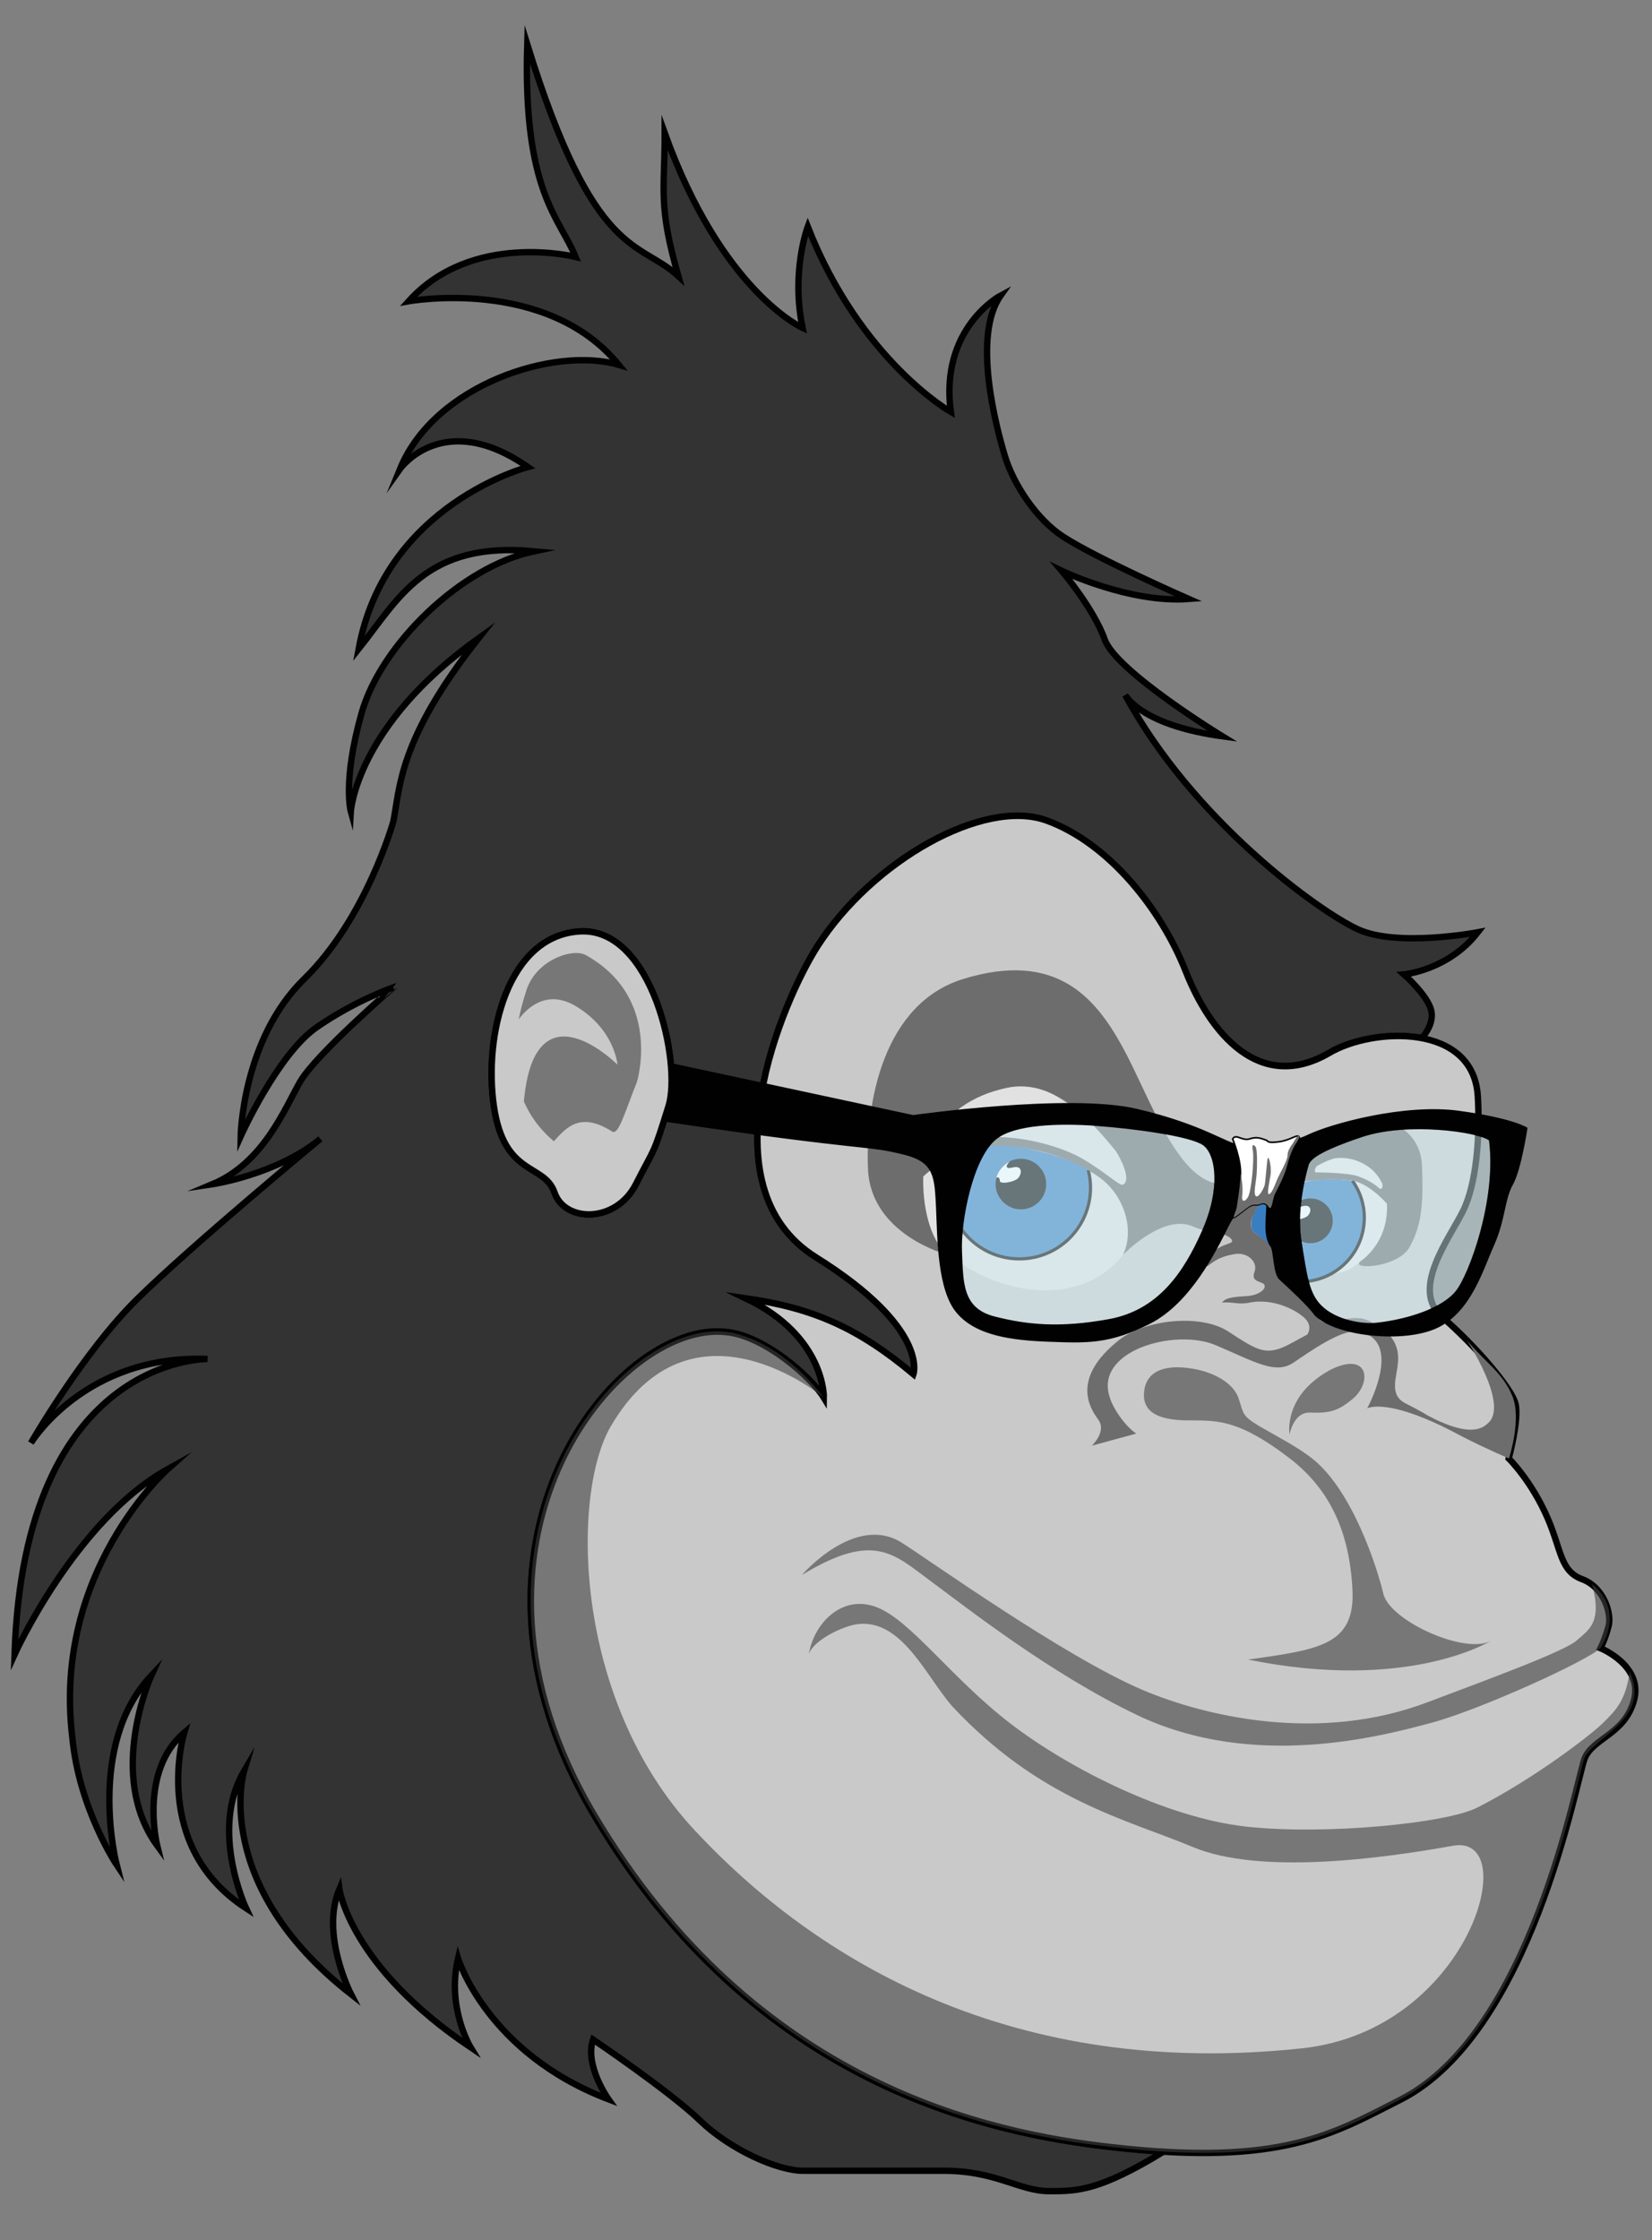 <?xml version="1.0" encoding="utf-8"?>
<!-- Generator: Adobe Illustrator 16.0.0, SVG Export Plug-In . SVG Version: 6.00 Build 0)  -->
<!DOCTYPE svg PUBLIC "-//W3C//DTD SVG 1.1//EN" "http://www.w3.org/Graphics/SVG/1.1/DTD/svg11.dtd">
<svg version="1.1" id="Layer_1" xmlns="http://www.w3.org/2000/svg" xmlns:xlink="http://www.w3.org/1999/xlink" x="0px" y="0px"
	 width="737.9px" height="1000px" viewBox="0 0 737.9 1000" style="enable-background:new 0 0 737.9 1000;" xml:space="preserve">
<rect x="0" y="0" width="737.9" height="1000" fill="#808080" stroke="none"/>
<style type="text/css">
<![CDATA[
	.st0{fill:#404040;fill-opacity:0.59;}
	.st1{fill:#FFFFFF;fill-opacity:0.45;}
	.st2{fill:#FFFFFF;fill-opacity:0.53;}
	.st3{fill:none;stroke:#070707;stroke-width:1.424;stroke-miterlimit:10;}
	.st4{fill:#FFFFFF;}
	.st5{fill:#B0B0B0;stroke:#010101;stroke-width:2.849;stroke-miterlimit:10;}
	.st6{fill:#397EC1;}
	.st7{fill:#6E6D6E;}
	.st8{fill:#010101;}
	.st9{fill:#FFFFFF;stroke:#010101;stroke-width:0.712;stroke-miterlimit:10;}
	.st10{fill:#C9C9C9;stroke:#010101;stroke-width:2.849;stroke-miterlimit:10;}
	.st11{fill:#333333;stroke:#010101;stroke-width:2.849;stroke-miterlimit:10;}
	.st12{fill:#070707;}
	.st13{fill:#D0EDF4;fill-opacity:0.48;}
]]>
</style>
<g>
	<g id="Hair">
		<path class="st11" d="M496.8,958.5c-54.4-6.2-159.6-27.2-231.5-148.3c-71.9-121.1,10.3-221.2,59-215.6c16.9,1.5,38,20,43.6,29.3
			c0,0,0.7-27.4-34.7-44.3c30,4.3,50.2,13.3,74.7,33.8c0,0,7.2-20.5-43.5-52.2c-50.7-31.7-14.6-114.9,0.7-138.9
			c24.5-38.1,74.1-66.2,102.2-56.1c28.1,10.1,51.5,39.9,62.2,67.3c10.8,27.3,32.9,54.8,64.3,36.4c10-5.9,27-9.2,41.3-6.5
			c1.6-1.8,5.4-6.8,4.2-12.2c-1.5-6.8-12.2-16.2-12.2-16.2s19.8-1.8,33-18.8c0,0-35.8,6.8-53.5-1.3c-17.7-8.1-73.8-48.8-104-104.6
			c1.4,2.3,9.9,13.8,43.4,18.4c0,0-47.4-28.9-52.5-43.1c-5.1-14.2-19.3-30.8-19.3-30.8s30.3,14.6,56.8,12.6c0,0-41.2-18.1-56.1-27.8
			c-12-7.8-22.3-23.5-26.1-36.2c-3.8-12.7-14.7-53.3-1.8-71.5c0,0-27.4,14.5-22.3,52c0,0-40.3-22.8-63.9-82.7c0,0-7.6,20-2.3,45.2
			c0,0-36-16-61.6-87c0,25.9-3,32.2,6.1,63.9c-17.5-16.2-37.5-6.8-67.5-103.5c-2,65.9,14.5,77.4,21.6,94.9c0,0-46.2-11.7-74.6,19.8
			c0,0,61.6-11.2,93.9,28.4c-28.4-8.4-82.2,8.6-97.7,46.4c0,0,19.3-27.1,57.1-0.8c0,0-63.7,16.5-75.6,81.2
			c17.8-22.3,29.9-48.2,78.4-43.6c-32.7,6.8-68.5,41.8-77.1,72.3c-8.6,30.4-4.8,43.9-4.8,43.9s2.3-38.3,57.1-77.4
			c-36,45.4-35.1,67-38.1,81.8c0,0-12.1,43.3-39.8,70.3c-27.7,27-28.4,70.3-28.4,70.3s16.5-36.7,34.1-48.8
			c17.6-12.1,34.1-17.7,34.1-17.7S140.9,470.9,134,483c-6.9,12.1-16.4,36.2-39.2,45.7c0,0,28.9-4.3,48.3-20.3
			c0,0-57.8,47.8-81.9,71.6c-24.1,23.7-47.4,64.2-47.4,64.2s24.1-39.7,78.9-37.5c0,0-81.9-1.3-86.2,131.9c0,0,27.2-59.9,68.5-82.8
			c0,0-51.7,45.7-42.7,119.8c3,31.9,19.8,56.9,19.8,56.9s-13.8-53.4,15.5-84.5c0,0-20.3,44.4,2.6,75.9c0,0-8.2-33.2,12.1-50.4
			c0,0-15.5,50.4,27.6,78.4c0,0-16.4-34.9-0.9-61.2c0,0-15.1,50.4,47.8,99.6c0,0-13.8-26.7-5.2-47c0,0,4.7,34.5,58.6,70.7
			c0,0-10.8-17.7-5.6-39.7c0,0,12.9,42.2,67.2,62.9c0,0-10.8-15.1-6.9-26.7c0,0,34.5,23.3,47.8,36.2c13.4,12.9,34.5,22.4,46.1,22.4
			c0,0,39.7,0,62.9,0c23.3,0,33.6,9.1,47,9.1c12.4,0,22.2,0,51.3-17.8C513,960.1,505.2,959.5,496.8,958.5z M220.6,493.8
			c-4.6-31.7,6.1-76.2,38.5-78c32.4-1.8,45.4,59.2,39.5,78c-7.1,22.8-5.7,17.5-14.6,34.9c-8.9,17.5-31.7,17.1-36.3,3.7
			C243.1,519.1,225.3,525.5,220.6,493.8z"/>
	</g>
	<g id="Face">
		<g>
			<path class="st10" d="M714.9,735.8c0,0,2.1-4.1,3.6-9.8c1.5-5.6-2.1-17.4-11.8-21c-9.8-3.6-9.2-12.8-15.4-27.2
				c-7.2-16.7-17.4-26.7-17.4-26.7s4.6-16.9,3.1-24.1c-1.5-7.2-18.5-26.7-32.8-39c-14.4-12.3,3.1-34.9,9.2-47.2
				c6.2-12.3,7.7-33.9,6.7-51.3c-1.9-32.9-47-30.8-66.2-19.5c-31.4,18.4-53.5-9-64.3-36.4c-10.8-27.3-34.2-57.2-62.2-67.3
				c-28.1-10.1-77.7,18-102.2,56.1c-15.4,24-51.5,107.2-0.7,138.9c50.7,31.7,43.5,52.2,43.5,52.2c-24.5-20.5-44.6-29.5-74.7-33.8
				c35.4,16.9,34.7,44.3,34.7,44.3c-5.6-9.2-26.7-27.7-43.6-29.3c-48.8-5.6-130.9,94.4-59,215.6c71.9,121.1,177.1,142.2,231.5,148.3
				c75.7,8.6,98.7-6.1,128.4-21.1c58.7-29.5,78.9-143.2,82.5-152.4c3.6-9.2,18-10.8,22.1-26.2C733.9,743.5,714.9,735.8,714.9,735.8z
				"/>
			<path class="st10" d="M247.7,532.4c4.6,13.4,27.4,13.7,36.3-3.7c8.9-17.5,7.5-12.1,14.6-34.9c5.9-18.8-7.1-79.8-39.5-78
				c-32.4,1.8-43.1,46.3-38.5,78S243.1,519.1,247.7,532.4z"/>
		</g>
		<path class="st5" d="M637.5,631.8"/>
	</g>
	<g id="eyes">
		<path class="st1" d="M423.4,560.2c0,0-15.2-10.4-10.5-40.5c5.2-33.2,42.2-39.8,57.2-31.3c15,8.5,27.9,24.7,32.9,31.4
			c5,6.6,7.4,5.4,8.9,11.6c1.5,6.2-4.2,29.8-23.4,39.7C471.4,579.8,446.9,577.5,423.4,560.2z"/>
		<path class="st2" d="M570,562.4c0,0,8.6,9.7,20.1,7.5c11.5-2.3,12.5-2.4,18.5-7.5c6-5.1,11.3-12.5,11-24.6
			c-0.3-12.1-7.6-21.5-22.9-20.7c-9,1.9-31.8,17.5-35.8,22C557.6,542.6,554.6,551.6,570,562.4z"/>
	</g>
	<g id="Pupils">
		<g>
			<path class="st6" d="M459.3,512.8c-15.2-3.4-26.4,0-32.1,2.5c-2.4,4.5-3.7,9.5-3.7,14.9c0,17.6,14.2,31.8,31.8,31.8
				s31.8-14.2,31.8-31.8c0-2.7-0.4-5.4-1-7.9C482,519.8,475.1,516.3,459.3,512.8z"/>
			<path class="st6" d="M604.2,527.1c-0.3,0-10.8-1.4-17.4-0.2c-6.8,1.2-12.8,2.9-18.9,6.4c-6.1,3.6-8.5,8.6-8.9,12
				c-0.4,3.4,0.1,4.1,2.9,6.2c2.8,2.1,6.9,5.8,7.6,8.7c0.7,2.9,1.2,5.7,0.9,7.8c-0.2,1.3,0.1,1.8,0.8,2.5c3,1.1,6.3,1.7,9.7,1.7
				c15.8,0,28.6-12.8,28.6-28.6C609.4,537.4,607.5,531.7,604.2,527.1z"/>
		</g>
	</g>
	<g id="Layer_8">
		<g>
			<path class="st3" d="M427.2,515.3c-2.4,4.5-3.7,9.5-3.7,14.9c0,17.6,14.2,31.8,31.8,31.8c17.6,0,31.8-14.2,31.8-31.8
				c0-2.7-0.4-5.4-1-7.9"/>
			<path class="st3" d="M571.1,570.5c3,1.1,6.3,1.7,9.7,1.7c15.8,0,28.6-12.8,28.6-28.6c0-6.2-2-11.8-5.3-16.5"/>
		</g>
	</g>
	<g id="Iris">
		<path class="st12" d="M456,517.3c6.3,0,11.3,5.1,11.3,11.3c0,6.3-5.1,11.3-11.3,11.3c-6.2,0-11.3-5.1-11.3-11.3
			C444.7,522.4,449.7,517.3,456,517.3z"/>
		<path class="st4" d="M445,525.9c0.6-0.7,1.6-0.2,1.6,1.3c0,1.7,6.9,0.5,8.4-1.5c1.4-2,1.3-4.1-0.4-4.6c-1.7-0.5-3.9,1-4.8,0
			c-0.5-0.6,0.4-1.7,1.2-2.6C448.1,520,445.8,522.7,445,525.9z"/>
		<circle class="st12" cx="585.3" cy="545" r="10"/>
		<path class="st4" d="M575.6,542.7c0.6-0.6,1.4-0.2,1.4,1.1c0,1.5,6.1,0.4,7.4-1.3c1.3-1.7,1.2-3.6-0.4-4.1c-1.5-0.5-3.4,0.9-4.2,0
			c-0.5-0.5,0.3-1.5,1.1-2.3C578.2,537.4,576.3,539.8,575.6,542.7z"/>
	</g>
	<g id="Face_x5F_Shadows">
		<g>
			<path class="st0" d="M510.5,754.5c-35-14.8-96.2-58.6-107.9-65.9c-20.8-12.9-44.4,14.5-44.4,14.5c32.3-19.6,41-9.4,57.7,2.9
				c16.7,12.3,53.1,41,91.9,59.6c52.2,25,109.9,9.3,131.6,3.5c21.6-5.8,70.3-27.9,75.6-33.5c6.4-10.5,5.1-21.5-3.9-28.4
				c4.7,17.2-1.4,20.3-6.9,25.2c-5.5,4.9-41.3,18-66.5,27.5C589.6,778.2,538.9,766.5,510.5,754.5z"/>
			<path class="st0" d="M553.3,624.4c-2.3-7-11.2-12-21.4-13.5c-10.2-1.6-19.5,0.3-20.8,9.9c-1.3,9.6,6.3,13.1,18.8,13.3
				c12.5,0.2,22.1-1.5,46.1,16.9c18.5,14.2,26.8,33.6,28.1,58.6c1.3,25-15.1,26.8-46.6,31.3c72.1,14.6,108.6-8.5,108.6-8.5
				c-11.2,6.6-45.3-8.7-48.2-20.9c-2.9-12.2-13.8-45.7-31.2-59.9c-6.6-5.4-16.1-10.2-24-14.8C554.8,632,555.6,631.5,553.3,624.4z"/>
			<path class="st0" d="M585.5,630.6c9.5,0.5,13.2-1.6,18.6-6c5.4-4.4,7.2-11.9,3.1-14.7c-4.1-2.8-12.9,0.3-20.7,6.9
				c-12.7,10.8-10.5,23.5-10.5,23.5C578.2,631.3,582.8,630.5,585.5,630.6z"/>
			<path class="st0" d="M234,491.7c3.7,8.5,9,14.1,13.4,17.8c5.6-6.2,11.8-13.4,26.1-4.3c2.8,1.6,5.5-8.4,11-22.2
				c0,0,11.6-37.6-23-56.7c-5.9-3.1-22.8,2.4-26.7,16.9c0,0-1.7,4.9-3.1,11.8c3.6-4.8,12.6-13.7,25.7-5.7c17.3,10.5,18.4,26,18.4,26
				S238.8,438.1,234,491.7z"/>
			<path class="st7" d="M423.4,560.2c-8.5-6.8-11.4-22.9-11-35c5.2-4.8,16.5-13.2,31.8-13.6c21.4-0.5,42.2,9.1,50.2,16.8
				c8,7.7,12.3,21.1,7.2,31.8c0,0,17.4-18.1,30.7-12.9l0,0c2.7,1.2,5.5,2.1,8.5,2.5c8.5,1.1,10.6,4.1,9.1,4.9
				c-1.5,0.8-4.2,1.1-8.6,4.4c-4.4,3.3-2.9,7-1.7,6c2.8-2.2,5.4-4.1,11.6-5.2c6.1-1.2,10.7,3.6,9.2,7.7c-1.5,4.2,1.3,4.1,4,5.5
				c2,2.1-2.2,5.2-7.3,5.5c-5.1,0.3-9.8,0.6-11.2,2.9c5.1-0.4,7.4,1.1,12.4,0c10.1-2,20.4,3.1,24.4,6.9c4,3.8,1.2,7.4,1.2,7.4l0,0
				c-4.4,2.3-8.2,4.6-10.9,5.7c-8.2,3.4-12.2,0.9-24.4-7.1c-12.2-7.9-36.3-5.4-48.2,3.4c-24.1,18.7-11.9,32.9-9.6,36.3
				c3.4,5.2-3.1,11.3-3.1,11.3l19.8-5.4c-5.7-4-10.5-11.9-11.6-15.6c-7.9-21.3,28.9-31.7,47.3-23.8c18.4,7.9,26.6,13,34.6,7.7
				c7.9-5.4,21-14.5,28.1-13.9c18.4,2.3,9.6,25.2,4.8,34.3c0.4-0.2,0.9-0.3,1.3-0.4c3.5-0.8,14.6-1.4,41.1,13
				c10.9,5.6,20.9,9.8,20.9,9.8s5.8-17.6,1.5-27.9c-4.3-10.4-11.9-14.8-20.3-24.9c0,0,18.1,27.4,10.1,36.4c-2,1.9-6.8,8.3-27.6-2.8
				c-0.6-0.3-1.1-0.6-1.7-0.9c1.1,0.5,1.7,0.9,1.7,0.9s-2.6-1.7-9.9-5.4c-7.4-3.7-4-11.3-3.4-17.9c0.6-6.5-1.1-13.3-12.8-18.9
				c-4.9-2.3-11-1.2-17,1.1l0,0c-5.9,0.1-6.3-3.2-7.6-6.7c-1.3-3.5-9.8-10.8-14.1-12.4c-4.3-1.6-1.2-5.2-3.4-11.5
				c-2.1-6.4-7.4-7.9-9.7-10.5c-2.2-2.6-0.4-7.2,1.9-10.8c3.7-4.6,7.4-6.8,14.8-9.7c7.4-2.9,19.2-3.2,27.1-2.2
				c7.6,1,15.4,9.8,15.9,10.4c0.9,17.6-11.7,25.6-11.7,25.6c-5.2,4,16.7,3.2,21.9-6.4c5.3-9.6,6.1-19,5.5-35.9
				c-0.6-16.9-16.9-24.5-29.8-17.2c-12,7.9-40.6,26.3-60.1,25.1c-19.5-1.2-31.5-38.5-43.8-61c-12.3-22.5-29.9-43.2-71.1-30.6
				c-35.8,10.9-43.9,55.1-42.7,84.9C389,551.5,423.4,560.2,423.4,560.2z M588.1,520.6c2.8-1.6,5.3-2.7,6.9-3.2
				c5.2-1.7,17.4,0.4,22.3,10.8h0c0.6,1.2,0.1,3.6-1.6,2c-1.7-1.6-4.8-3.6-9.5-5.2c-4.3-1.4-15.9-1.6-18-1.6
				C586.4,523.5,587.7,521.3,588.1,520.6z M428.9,494.6c0.1-0.1,0.2-0.1,0.3-0.2c0.3-0.2,0.5-0.4,0.7-0.5c5.2-3.6,11.8-6.6,20.1-8.3
				c19.4-4.1,35.8,12.5,48.5,28.4c1.9,3.1,6.9,12.3,3.3,14.8c-1.6,1.1-7.7-5.5-19-11.9c-11.3-6.4-34.7-12-49.3-7.9
				c-6.1,1.8-12.4,3.2-12.2-2.1C421.5,502.2,426.1,496.9,428.9,494.6z"/>
			<path class="st0" d="M727.9,746.3c-1.7,13.3-6.8,17.8-11.8,22.8c-5,5-30.1,24.5-56.1,37.8c-13.7,7.1-68.7,12.5-103.8,8.5
				c-35.1-4-78.2-25.5-104.8-45.9c-26.6-20.4-44.8-46.5-60.1-52.1c-15.3-5.7-27.8,7.4-30,21c1.7-5.1,11.3-10.8,19.8-13
				c21-4.5,32.3,22.7,44.2,36.3c39.1,41.9,77.6,50.4,107.6,62.9c30,12.5,84.4,5.1,116.1-0.6c31.7-5.7,7.3,82.3-67.2,90.4
				c-129.3,14-217.2-39-271.6-97.4c-54.4-58.4-55.1-150.2-37.3-180.4c36.4-61.9,95-12.7,95-12.7c-21.8-28.1-43.6-29.3-43.6-29.3
				c-48.8-5.6-130.9,94.4-59,215.6c71.9,121.1,177.1,142.2,231.5,148.3c75.6,8.6,98.9-5.8,128.4-21.1
				c59.1-30.6,78.9-143.2,82.5-152.4C711.3,775.8,737.8,767.2,727.9,746.3z"/>
		</g>
	</g>
	<g id="Layer_14">
		<g>
			<path class="st13" d="M665.1,509.1c-4.9-3.7-36.4-8.3-56.7-1.5c-20.3,6.8-22.7,10.2-23.7,12c0,0-5.9,18.5-3.4,34.2
				c2.5,15.7,3.4,24.3,9.9,29.9c6.5,5.5,17,7.5,23.7,6.8c14.5-1.5,29.6-6.8,35.4-14.2C656.2,568.9,668.5,535.6,665.1,509.1z"/>
			<path class="st13" d="M537.2,511.3c-5.8-4-30.8-7.4-47.8-8.6c-16.9-1.2-36.3-0.6-44.4,5.9c-10.5,8.3-16,36.7-15.4,50.2
				c0.6,13.6,0,25.3,14.5,29c14.5,3.7,29.3,5.2,51.1,1.2c21.9-4,33.3-20.6,41.6-39.4C545.3,530.7,543.1,515.3,537.2,511.3z"/>
			<path class="st8" d="M651.8,495.9c-24.7-3.4-57.9,5.9-67.9,10.8c-6.3,3.1-21.4,5.9-29.1,4.7c-7.7-1.2-16.9-9.3-47.1-16.4
				c-30.2-7.1-99.8,2.8-99.8,2.8l-108.2-23.2c2.9,14.6-2.4,26.2-2.4,26.2c92.3,13.7,88.7,10.2,106.9,14.8
				c13.2,3.4,13.2,9.9,13.9,23.7c0.6,13.9,0.6,36.7,9.2,46.8c8.6,10.2,24.6,12.3,41.3,12.9c16.6,0.6,26.8,1.2,45-8
				c18.2-9.2,29.6-32.4,35.1-43.4c5.5-11.1,11.7-12.3,16.9-12.3c0.3,7.8-1.9,16,1.9,21.3c1.4,2,1.1,12,3.9,14.6
				c4.1,3.8,12.5,11.4,15.8,16c9.2,9.5,40.5,12.8,55.3,5.4c14.8-7.4,20-25.9,25-37c4.9-11.1,4.6-20.3,8.3-26.8
				c3.7-6.5,6.5-25.3,6.5-25.3S676.5,499.3,651.8,495.9z M536.9,549.5c-8.3,18.8-19.7,35.4-41.6,39.4c-21.9,4-36.7,2.5-51.1-1.2
				c-14.5-3.7-13.9-15.4-14.5-29c-0.6-13.6,4.9-41.9,15.4-50.2c8.1-6.4,27.4-7.1,44.4-5.9c16.9,1.2,41.9,4.6,47.8,8.6
				C543.1,515.3,545.3,530.7,536.9,549.5z M614.9,590.5c-6.7,0.7-17.3-1.2-23.7-6.8c-6.5-5.5-7.4-14.2-9.9-29.9
				c-2.5-15.7,3.4-34.2,3.4-34.2c1.1-1.9,3.4-5.2,23.7-12c20.3-6.8,51.8-2.2,56.7,1.5c3.4,26.5-8.9,59.8-14.8,67.2
				C644.5,583.7,629.4,588.9,614.9,590.5z"/>
		</g>
	</g>
	<g id="Tape">
		<path class="st9" d="M550.6,508.5c0,0,3.7,8.9,3.5,15.5c-0.2,6.6-1.6,14-1.8,15.2c-0.1,1.1-1.9,4.8-1.2,4.4
			c0.7-0.4,1.2-0.6,3.7-2.6c2.6-2,4-3.3,6.1-3.1c2.1,0.2,2.5-1.1,4-0.5c1.5,0.6,1.5,1.8,2.3,2c0.8,0.2,1.4-4.4,2-5.9
			c0.6-1.4,4.3-7.8,5.7-13.3c1.4-5.6,3.4-9.1,4-9.8c0.6-0.7,2.3-2.9,0.9-3.2c-1.4-0.3-3.9,2-9.1,2.6c-5.3,0.6-4.1-0.6-5.4-0.9
			c-1.3-0.3-3.4-1.7-7-0.5C554.8,509.6,552,505.8,550.6,508.5z"/>
		<path class="st7" d="M579.9,507.1c1.3-0.6-0.4,2.5-0.9,3.2c-0.6,0.7-2.6,4.2-4,9.8c-1.4,5.6-5.1,11.9-5.7,13.3
			c-0.6,1.4-1.2,6.1-2,5.9c-0.8-0.2-0.8-1.4-2.3-2c-1.5-0.6-1.9,0.7-4,0.5c-2.1-0.2-3.5,1.1-6.1,3.1c-2.6,2-3,2.2-3.7,2.6
			c-0.7,0.4,1-3.3,1.2-4.4c0.1-1.1,1.5-8.6,1.8-15.2c0,0,1.2,6.2,0.7,9.4s0.9,3.7,2.5,1.2c1.6-2.5,2.9-17.5,2.2-20.8
			c-0.7-3.2,0.6-2.8,1.3-1.6c0.7,1.2,0.7,8.3,0.4,12.1c-0.3,3.8-1.6,8.9-0.3,9.8c1.3,0.9,3.7-3.9,3.9-5c0.3-1,0.9-9.6,1.3-11.7
			c0.4-2,1.9,3.5,1.3,7.3c-0.6,3.8-1.8,8.9-0.6,8.5c1.2-0.4,2.5-3.9,3.5-6.4c1-2.5,4.7-8.5,4.7-10.8c0-2.3,1.5-4.2,1.9-4.8
			C577.5,510.6,578.9,507.6,579.9,507.1z"/>
	</g>
</g>
</svg>
